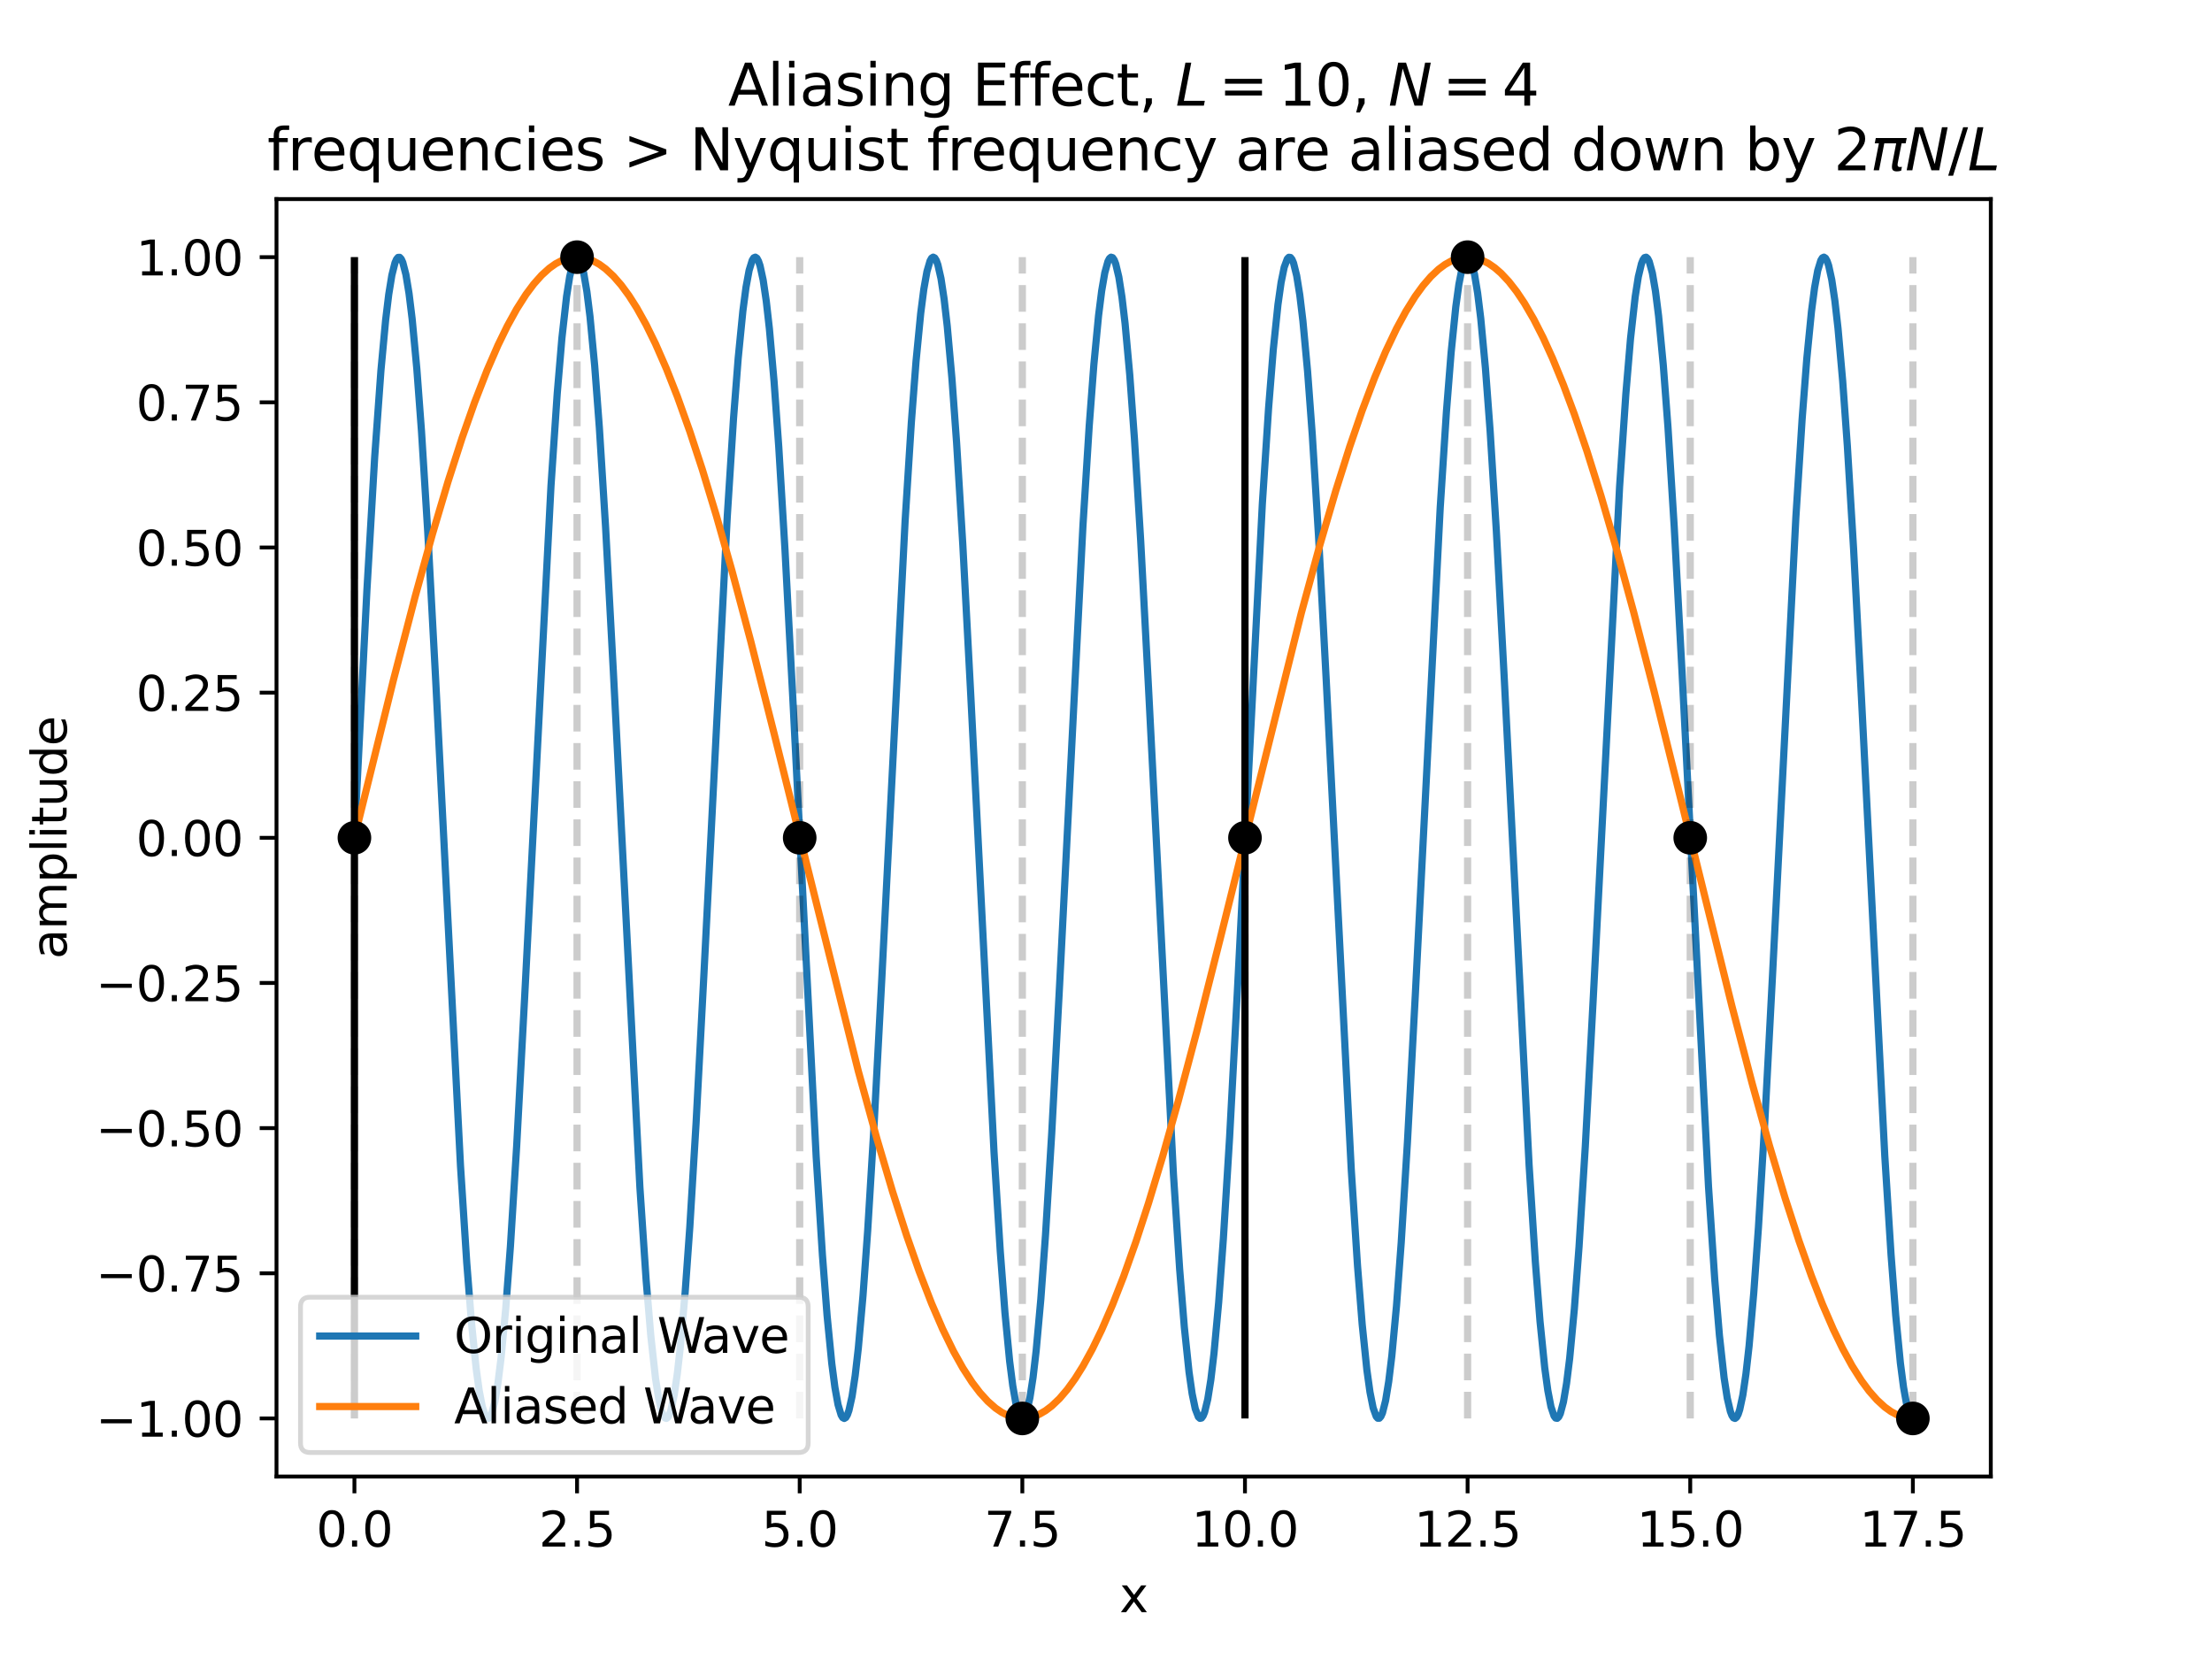 <?xml version="1.0" encoding="utf-8" standalone="no"?>
<!DOCTYPE svg PUBLIC "-//W3C//DTD SVG 1.1//EN"
  "http://www.w3.org/Graphics/SVG/1.1/DTD/svg11.dtd">
<svg xmlns:xlink="http://www.w3.org/1999/xlink" width="460.8pt" height="345.6pt" viewBox="0 0 460.8 345.6" xmlns="http://www.w3.org/2000/svg" version="1.1">
 <defs>
  <style type="text/css">*{stroke-linejoin: round; stroke-linecap: butt}</style>
 </defs>
 <g id="figure_1">
  <g id="patch_1">
   <path d="M 0 345.6 
L 460.8 345.6 
L 460.8 0 
L 0 0 
z
" style="fill: #ffffff"/>
  </g>
  <g id="axes_1">
   <g id="patch_2">
    <path d="M 57.6 307.584 
L 414.72 307.584 
L 414.72 41.472 
L 57.6 41.472 
z
" style="fill: #ffffff"/>
   </g>
   <g id="matplotlib.axis_1">
    <g id="xtick_1">
     <g id="line2d_1">
      <defs>
       <path id="m51e1bc2687" d="M 0 0 
L 0 3.5 
" style="stroke: #000000; stroke-width: 0.8"/>
      </defs>
      <g>
       <use xlink:href="#m51e1bc2687" x="73.833" y="307.584" style="stroke: #000000; stroke-width: 0.8"/>
      </g>
     </g>
     <g id="text_1">
      <!-- 0.0 -->
      <g transform="translate(65.881 322.182)scale(0.1 -0.1)">
       <defs>
        <path id="DejaVuSans-30" d="M 2034 4250 
Q 1547 4250 1301 3770 
Q 1056 3291 1056 2328 
Q 1056 1369 1301 889 
Q 1547 409 2034 409 
Q 2525 409 2770 889 
Q 3016 1369 3016 2328 
Q 3016 3291 2770 3770 
Q 2525 4250 2034 4250 
z
M 2034 4750 
Q 2819 4750 3233 4129 
Q 3647 3509 3647 2328 
Q 3647 1150 3233 529 
Q 2819 -91 2034 -91 
Q 1250 -91 836 529 
Q 422 1150 422 2328 
Q 422 3509 836 4129 
Q 1250 4750 2034 4750 
z
" transform="scale(0.016)"/>
        <path id="DejaVuSans-2e" d="M 684 794 
L 1344 794 
L 1344 0 
L 684 0 
L 684 794 
z
" transform="scale(0.016)"/>
       </defs>
       <use xlink:href="#DejaVuSans-30"/>
       <use xlink:href="#DejaVuSans-2e" x="63.623"/>
       <use xlink:href="#DejaVuSans-30" x="95.41"/>
      </g>
     </g>
    </g>
    <g id="xtick_2">
     <g id="line2d_2">
      <g>
       <use xlink:href="#m51e1bc2687" x="120.212" y="307.584" style="stroke: #000000; stroke-width: 0.8"/>
      </g>
     </g>
     <g id="text_2">
      <!-- 2.5 -->
      <g transform="translate(112.26 322.182)scale(0.1 -0.1)">
       <defs>
        <path id="DejaVuSans-32" d="M 1228 531 
L 3431 531 
L 3431 0 
L 469 0 
L 469 531 
Q 828 903 1448 1529 
Q 2069 2156 2228 2338 
Q 2531 2678 2651 2914 
Q 2772 3150 2772 3378 
Q 2772 3750 2511 3984 
Q 2250 4219 1831 4219 
Q 1534 4219 1204 4116 
Q 875 4013 500 3803 
L 500 4441 
Q 881 4594 1212 4672 
Q 1544 4750 1819 4750 
Q 2544 4750 2975 4387 
Q 3406 4025 3406 3419 
Q 3406 3131 3298 2873 
Q 3191 2616 2906 2266 
Q 2828 2175 2409 1742 
Q 1991 1309 1228 531 
z
" transform="scale(0.016)"/>
        <path id="DejaVuSans-35" d="M 691 4666 
L 3169 4666 
L 3169 4134 
L 1269 4134 
L 1269 2991 
Q 1406 3038 1543 3061 
Q 1681 3084 1819 3084 
Q 2600 3084 3056 2656 
Q 3513 2228 3513 1497 
Q 3513 744 3044 326 
Q 2575 -91 1722 -91 
Q 1428 -91 1123 -41 
Q 819 9 494 109 
L 494 744 
Q 775 591 1075 516 
Q 1375 441 1709 441 
Q 2250 441 2565 725 
Q 2881 1009 2881 1497 
Q 2881 1984 2565 2268 
Q 2250 2553 1709 2553 
Q 1456 2553 1204 2497 
Q 953 2441 691 2322 
L 691 4666 
z
" transform="scale(0.016)"/>
       </defs>
       <use xlink:href="#DejaVuSans-32"/>
       <use xlink:href="#DejaVuSans-2e" x="63.623"/>
       <use xlink:href="#DejaVuSans-35" x="95.41"/>
      </g>
     </g>
    </g>
    <g id="xtick_3">
     <g id="line2d_3">
      <g>
       <use xlink:href="#m51e1bc2687" x="166.591" y="307.584" style="stroke: #000000; stroke-width: 0.8"/>
      </g>
     </g>
     <g id="text_3">
      <!-- 5.0 -->
      <g transform="translate(158.64 322.182)scale(0.1 -0.1)">
       <use xlink:href="#DejaVuSans-35"/>
       <use xlink:href="#DejaVuSans-2e" x="63.623"/>
       <use xlink:href="#DejaVuSans-30" x="95.41"/>
      </g>
     </g>
    </g>
    <g id="xtick_4">
     <g id="line2d_4">
      <g>
       <use xlink:href="#m51e1bc2687" x="212.97" y="307.584" style="stroke: #000000; stroke-width: 0.8"/>
      </g>
     </g>
     <g id="text_4">
      <!-- 7.5 -->
      <g transform="translate(205.019 322.182)scale(0.1 -0.1)">
       <defs>
        <path id="DejaVuSans-37" d="M 525 4666 
L 3525 4666 
L 3525 4397 
L 1831 0 
L 1172 0 
L 2766 4134 
L 525 4134 
L 525 4666 
z
" transform="scale(0.016)"/>
       </defs>
       <use xlink:href="#DejaVuSans-37"/>
       <use xlink:href="#DejaVuSans-2e" x="63.623"/>
       <use xlink:href="#DejaVuSans-35" x="95.41"/>
      </g>
     </g>
    </g>
    <g id="xtick_5">
     <g id="line2d_5">
      <g>
       <use xlink:href="#m51e1bc2687" x="259.35" y="307.584" style="stroke: #000000; stroke-width: 0.8"/>
      </g>
     </g>
     <g id="text_5">
      <!-- 10.0 -->
      <g transform="translate(248.217 322.182)scale(0.1 -0.1)">
       <defs>
        <path id="DejaVuSans-31" d="M 794 531 
L 1825 531 
L 1825 4091 
L 703 3866 
L 703 4441 
L 1819 4666 
L 2450 4666 
L 2450 531 
L 3481 531 
L 3481 0 
L 794 0 
L 794 531 
z
" transform="scale(0.016)"/>
       </defs>
       <use xlink:href="#DejaVuSans-31"/>
       <use xlink:href="#DejaVuSans-30" x="63.623"/>
       <use xlink:href="#DejaVuSans-2e" x="127.246"/>
       <use xlink:href="#DejaVuSans-30" x="159.033"/>
      </g>
     </g>
    </g>
    <g id="xtick_6">
     <g id="line2d_6">
      <g>
       <use xlink:href="#m51e1bc2687" x="305.729" y="307.584" style="stroke: #000000; stroke-width: 0.8"/>
      </g>
     </g>
     <g id="text_6">
      <!-- 12.5 -->
      <g transform="translate(294.596 322.182)scale(0.1 -0.1)">
       <use xlink:href="#DejaVuSans-31"/>
       <use xlink:href="#DejaVuSans-32" x="63.623"/>
       <use xlink:href="#DejaVuSans-2e" x="127.246"/>
       <use xlink:href="#DejaVuSans-35" x="159.033"/>
      </g>
     </g>
    </g>
    <g id="xtick_7">
     <g id="line2d_7">
      <g>
       <use xlink:href="#m51e1bc2687" x="352.108" y="307.584" style="stroke: #000000; stroke-width: 0.8"/>
      </g>
     </g>
     <g id="text_7">
      <!-- 15.0 -->
      <g transform="translate(340.975 322.182)scale(0.1 -0.1)">
       <use xlink:href="#DejaVuSans-31"/>
       <use xlink:href="#DejaVuSans-35" x="63.623"/>
       <use xlink:href="#DejaVuSans-2e" x="127.246"/>
       <use xlink:href="#DejaVuSans-30" x="159.033"/>
      </g>
     </g>
    </g>
    <g id="xtick_8">
     <g id="line2d_8">
      <g>
       <use xlink:href="#m51e1bc2687" x="398.487" y="307.584" style="stroke: #000000; stroke-width: 0.8"/>
      </g>
     </g>
     <g id="text_8">
      <!-- 17.5 -->
      <g transform="translate(387.354 322.182)scale(0.1 -0.1)">
       <use xlink:href="#DejaVuSans-31"/>
       <use xlink:href="#DejaVuSans-37" x="63.623"/>
       <use xlink:href="#DejaVuSans-2e" x="127.246"/>
       <use xlink:href="#DejaVuSans-35" x="159.033"/>
      </g>
     </g>
    </g>
    <g id="text_9">
     <!-- x -->
     <g transform="translate(233.201 335.861)scale(0.1 -0.1)">
      <defs>
       <path id="DejaVuSans-78" d="M 3513 3500 
L 2247 1797 
L 3578 0 
L 2900 0 
L 1881 1375 
L 863 0 
L 184 0 
L 1544 1831 
L 300 3500 
L 978 3500 
L 1906 2253 
L 2834 3500 
L 3513 3500 
z
" transform="scale(0.016)"/>
      </defs>
      <use xlink:href="#DejaVuSans-78"/>
     </g>
    </g>
   </g>
   <g id="matplotlib.axis_2">
    <g id="ytick_1">
     <g id="line2d_9">
      <defs>
       <path id="m288cdb232a" d="M 0 0 
L -3.5 0 
" style="stroke: #000000; stroke-width: 0.8"/>
      </defs>
      <g>
       <use xlink:href="#m288cdb232a" x="57.6" y="295.488" style="stroke: #000000; stroke-width: 0.8"/>
      </g>
     </g>
     <g id="text_10">
      <!-- −1.00 -->
      <g transform="translate(19.955 299.287)scale(0.1 -0.1)">
       <defs>
        <path id="DejaVuSans-2212" d="M 678 2272 
L 4684 2272 
L 4684 1741 
L 678 1741 
L 678 2272 
z
" transform="scale(0.016)"/>
       </defs>
       <use xlink:href="#DejaVuSans-2212"/>
       <use xlink:href="#DejaVuSans-31" x="83.789"/>
       <use xlink:href="#DejaVuSans-2e" x="147.412"/>
       <use xlink:href="#DejaVuSans-30" x="179.199"/>
       <use xlink:href="#DejaVuSans-30" x="242.822"/>
      </g>
     </g>
    </g>
    <g id="ytick_2">
     <g id="line2d_10">
      <g>
       <use xlink:href="#m288cdb232a" x="57.6" y="265.248" style="stroke: #000000; stroke-width: 0.8"/>
      </g>
     </g>
     <g id="text_11">
      <!-- −0.75 -->
      <g transform="translate(19.955 269.047)scale(0.1 -0.1)">
       <use xlink:href="#DejaVuSans-2212"/>
       <use xlink:href="#DejaVuSans-30" x="83.789"/>
       <use xlink:href="#DejaVuSans-2e" x="147.412"/>
       <use xlink:href="#DejaVuSans-37" x="179.199"/>
       <use xlink:href="#DejaVuSans-35" x="242.822"/>
      </g>
     </g>
    </g>
    <g id="ytick_3">
     <g id="line2d_11">
      <g>
       <use xlink:href="#m288cdb232a" x="57.6" y="235.008" style="stroke: #000000; stroke-width: 0.8"/>
      </g>
     </g>
     <g id="text_12">
      <!-- −0.50 -->
      <g transform="translate(19.955 238.807)scale(0.1 -0.1)">
       <use xlink:href="#DejaVuSans-2212"/>
       <use xlink:href="#DejaVuSans-30" x="83.789"/>
       <use xlink:href="#DejaVuSans-2e" x="147.412"/>
       <use xlink:href="#DejaVuSans-35" x="179.199"/>
       <use xlink:href="#DejaVuSans-30" x="242.822"/>
      </g>
     </g>
    </g>
    <g id="ytick_4">
     <g id="line2d_12">
      <g>
       <use xlink:href="#m288cdb232a" x="57.6" y="204.768" style="stroke: #000000; stroke-width: 0.8"/>
      </g>
     </g>
     <g id="text_13">
      <!-- −0.25 -->
      <g transform="translate(19.955 208.567)scale(0.1 -0.1)">
       <use xlink:href="#DejaVuSans-2212"/>
       <use xlink:href="#DejaVuSans-30" x="83.789"/>
       <use xlink:href="#DejaVuSans-2e" x="147.412"/>
       <use xlink:href="#DejaVuSans-32" x="179.199"/>
       <use xlink:href="#DejaVuSans-35" x="242.822"/>
      </g>
     </g>
    </g>
    <g id="ytick_5">
     <g id="line2d_13">
      <g>
       <use xlink:href="#m288cdb232a" x="57.6" y="174.528" style="stroke: #000000; stroke-width: 0.8"/>
      </g>
     </g>
     <g id="text_14">
      <!-- 0.00 -->
      <g transform="translate(28.334 178.327)scale(0.1 -0.1)">
       <use xlink:href="#DejaVuSans-30"/>
       <use xlink:href="#DejaVuSans-2e" x="63.623"/>
       <use xlink:href="#DejaVuSans-30" x="95.41"/>
       <use xlink:href="#DejaVuSans-30" x="159.033"/>
      </g>
     </g>
    </g>
    <g id="ytick_6">
     <g id="line2d_14">
      <g>
       <use xlink:href="#m288cdb232a" x="57.6" y="144.288" style="stroke: #000000; stroke-width: 0.8"/>
      </g>
     </g>
     <g id="text_15">
      <!-- 0.25 -->
      <g transform="translate(28.334 148.087)scale(0.1 -0.1)">
       <use xlink:href="#DejaVuSans-30"/>
       <use xlink:href="#DejaVuSans-2e" x="63.623"/>
       <use xlink:href="#DejaVuSans-32" x="95.41"/>
       <use xlink:href="#DejaVuSans-35" x="159.033"/>
      </g>
     </g>
    </g>
    <g id="ytick_7">
     <g id="line2d_15">
      <g>
       <use xlink:href="#m288cdb232a" x="57.6" y="114.048" style="stroke: #000000; stroke-width: 0.8"/>
      </g>
     </g>
     <g id="text_16">
      <!-- 0.50 -->
      <g transform="translate(28.334 117.847)scale(0.1 -0.1)">
       <use xlink:href="#DejaVuSans-30"/>
       <use xlink:href="#DejaVuSans-2e" x="63.623"/>
       <use xlink:href="#DejaVuSans-35" x="95.41"/>
       <use xlink:href="#DejaVuSans-30" x="159.033"/>
      </g>
     </g>
    </g>
    <g id="ytick_8">
     <g id="line2d_16">
      <g>
       <use xlink:href="#m288cdb232a" x="57.6" y="83.808" style="stroke: #000000; stroke-width: 0.8"/>
      </g>
     </g>
     <g id="text_17">
      <!-- 0.75 -->
      <g transform="translate(28.334 87.607)scale(0.1 -0.1)">
       <use xlink:href="#DejaVuSans-30"/>
       <use xlink:href="#DejaVuSans-2e" x="63.623"/>
       <use xlink:href="#DejaVuSans-37" x="95.41"/>
       <use xlink:href="#DejaVuSans-35" x="159.033"/>
      </g>
     </g>
    </g>
    <g id="ytick_9">
     <g id="line2d_17">
      <g>
       <use xlink:href="#m288cdb232a" x="57.6" y="53.568" style="stroke: #000000; stroke-width: 0.8"/>
      </g>
     </g>
     <g id="text_18">
      <!-- 1.00 -->
      <g transform="translate(28.334 57.367)scale(0.1 -0.1)">
       <use xlink:href="#DejaVuSans-31"/>
       <use xlink:href="#DejaVuSans-2e" x="63.623"/>
       <use xlink:href="#DejaVuSans-30" x="95.41"/>
       <use xlink:href="#DejaVuSans-30" x="159.033"/>
      </g>
     </g>
    </g>
    <g id="text_19">
     <!-- amplitude -->
     <g transform="translate(13.875 199.794)rotate(-90)scale(0.1 -0.1)">
      <defs>
       <path id="DejaVuSans-61" d="M 2194 1759 
Q 1497 1759 1228 1600 
Q 959 1441 959 1056 
Q 959 750 1161 570 
Q 1363 391 1709 391 
Q 2188 391 2477 730 
Q 2766 1069 2766 1631 
L 2766 1759 
L 2194 1759 
z
M 3341 1997 
L 3341 0 
L 2766 0 
L 2766 531 
Q 2569 213 2275 61 
Q 1981 -91 1556 -91 
Q 1019 -91 701 211 
Q 384 513 384 1019 
Q 384 1609 779 1909 
Q 1175 2209 1959 2209 
L 2766 2209 
L 2766 2266 
Q 2766 2663 2505 2880 
Q 2244 3097 1772 3097 
Q 1472 3097 1187 3025 
Q 903 2953 641 2809 
L 641 3341 
Q 956 3463 1253 3523 
Q 1550 3584 1831 3584 
Q 2591 3584 2966 3190 
Q 3341 2797 3341 1997 
z
" transform="scale(0.016)"/>
       <path id="DejaVuSans-6d" d="M 3328 2828 
Q 3544 3216 3844 3400 
Q 4144 3584 4550 3584 
Q 5097 3584 5394 3201 
Q 5691 2819 5691 2113 
L 5691 0 
L 5113 0 
L 5113 2094 
Q 5113 2597 4934 2840 
Q 4756 3084 4391 3084 
Q 3944 3084 3684 2787 
Q 3425 2491 3425 1978 
L 3425 0 
L 2847 0 
L 2847 2094 
Q 2847 2600 2669 2842 
Q 2491 3084 2119 3084 
Q 1678 3084 1418 2786 
Q 1159 2488 1159 1978 
L 1159 0 
L 581 0 
L 581 3500 
L 1159 3500 
L 1159 2956 
Q 1356 3278 1631 3431 
Q 1906 3584 2284 3584 
Q 2666 3584 2933 3390 
Q 3200 3197 3328 2828 
z
" transform="scale(0.016)"/>
       <path id="DejaVuSans-70" d="M 1159 525 
L 1159 -1331 
L 581 -1331 
L 581 3500 
L 1159 3500 
L 1159 2969 
Q 1341 3281 1617 3432 
Q 1894 3584 2278 3584 
Q 2916 3584 3314 3078 
Q 3713 2572 3713 1747 
Q 3713 922 3314 415 
Q 2916 -91 2278 -91 
Q 1894 -91 1617 61 
Q 1341 213 1159 525 
z
M 3116 1747 
Q 3116 2381 2855 2742 
Q 2594 3103 2138 3103 
Q 1681 3103 1420 2742 
Q 1159 2381 1159 1747 
Q 1159 1113 1420 752 
Q 1681 391 2138 391 
Q 2594 391 2855 752 
Q 3116 1113 3116 1747 
z
" transform="scale(0.016)"/>
       <path id="DejaVuSans-6c" d="M 603 4863 
L 1178 4863 
L 1178 0 
L 603 0 
L 603 4863 
z
" transform="scale(0.016)"/>
       <path id="DejaVuSans-69" d="M 603 3500 
L 1178 3500 
L 1178 0 
L 603 0 
L 603 3500 
z
M 603 4863 
L 1178 4863 
L 1178 4134 
L 603 4134 
L 603 4863 
z
" transform="scale(0.016)"/>
       <path id="DejaVuSans-74" d="M 1172 4494 
L 1172 3500 
L 2356 3500 
L 2356 3053 
L 1172 3053 
L 1172 1153 
Q 1172 725 1289 603 
Q 1406 481 1766 481 
L 2356 481 
L 2356 0 
L 1766 0 
Q 1100 0 847 248 
Q 594 497 594 1153 
L 594 3053 
L 172 3053 
L 172 3500 
L 594 3500 
L 594 4494 
L 1172 4494 
z
" transform="scale(0.016)"/>
       <path id="DejaVuSans-75" d="M 544 1381 
L 544 3500 
L 1119 3500 
L 1119 1403 
Q 1119 906 1312 657 
Q 1506 409 1894 409 
Q 2359 409 2629 706 
Q 2900 1003 2900 1516 
L 2900 3500 
L 3475 3500 
L 3475 0 
L 2900 0 
L 2900 538 
Q 2691 219 2414 64 
Q 2138 -91 1772 -91 
Q 1169 -91 856 284 
Q 544 659 544 1381 
z
M 1991 3584 
L 1991 3584 
z
" transform="scale(0.016)"/>
       <path id="DejaVuSans-64" d="M 2906 2969 
L 2906 4863 
L 3481 4863 
L 3481 0 
L 2906 0 
L 2906 525 
Q 2725 213 2448 61 
Q 2172 -91 1784 -91 
Q 1150 -91 751 415 
Q 353 922 353 1747 
Q 353 2572 751 3078 
Q 1150 3584 1784 3584 
Q 2172 3584 2448 3432 
Q 2725 3281 2906 2969 
z
M 947 1747 
Q 947 1113 1208 752 
Q 1469 391 1925 391 
Q 2381 391 2643 752 
Q 2906 1113 2906 1747 
Q 2906 2381 2643 2742 
Q 2381 3103 1925 3103 
Q 1469 3103 1208 2742 
Q 947 2381 947 1747 
z
" transform="scale(0.016)"/>
       <path id="DejaVuSans-65" d="M 3597 1894 
L 3597 1613 
L 953 1613 
Q 991 1019 1311 708 
Q 1631 397 2203 397 
Q 2534 397 2845 478 
Q 3156 559 3463 722 
L 3463 178 
Q 3153 47 2828 -22 
Q 2503 -91 2169 -91 
Q 1331 -91 842 396 
Q 353 884 353 1716 
Q 353 2575 817 3079 
Q 1281 3584 2069 3584 
Q 2775 3584 3186 3129 
Q 3597 2675 3597 1894 
z
M 3022 2063 
Q 3016 2534 2758 2815 
Q 2500 3097 2075 3097 
Q 1594 3097 1305 2825 
Q 1016 2553 972 2059 
L 3022 2063 
z
" transform="scale(0.016)"/>
      </defs>
      <use xlink:href="#DejaVuSans-61"/>
      <use xlink:href="#DejaVuSans-6d" x="61.279"/>
      <use xlink:href="#DejaVuSans-70" x="158.691"/>
      <use xlink:href="#DejaVuSans-6c" x="222.168"/>
      <use xlink:href="#DejaVuSans-69" x="249.951"/>
      <use xlink:href="#DejaVuSans-74" x="277.734"/>
      <use xlink:href="#DejaVuSans-75" x="316.943"/>
      <use xlink:href="#DejaVuSans-64" x="380.322"/>
      <use xlink:href="#DejaVuSans-65" x="443.799"/>
     </g>
    </g>
   </g>
   <g id="line2d_18">
    <path d="M 73.833 174.528 
L 76.433 122.978 
L 78.057 95.185 
L 79.357 77.164 
L 80.332 66.691 
L 80.982 61.325 
L 81.632 57.329 
L 82.282 54.75 
L 82.607 54.004 
L 82.932 53.622 
L 83.257 53.606 
L 83.582 53.957 
L 83.907 54.672 
L 84.557 57.189 
L 85.207 61.125 
L 85.857 66.434 
L 86.832 76.826 
L 87.807 89.875 
L 89.107 110.784 
L 90.732 141.114 
L 95.931 242.892 
L 97.231 263.031 
L 98.206 275.379 
L 99.181 284.984 
L 99.831 289.731 
L 100.481 293.084 
L 101.131 295.003 
L 101.456 295.416 
L 101.781 295.463 
L 102.106 295.144 
L 102.431 294.459 
L 103.081 292.005 
L 103.731 288.128 
L 104.381 282.877 
L 105.356 272.565 
L 106.331 259.588 
L 107.631 238.756 
L 109.255 208.49 
L 114.78 101.232 
L 116.08 81.99 
L 117.055 70.446 
L 118.03 61.732 
L 118.68 57.616 
L 119.33 54.915 
L 119.655 54.106 
L 119.98 53.661 
L 120.305 53.583 
L 120.63 53.871 
L 120.955 54.524 
L 121.605 56.917 
L 122.255 60.733 
L 122.905 65.927 
L 123.88 76.158 
L 124.855 89.064 
L 126.154 109.817 
L 127.779 140.019 
L 133.304 247.369 
L 134.604 266.698 
L 135.579 278.319 
L 136.554 287.117 
L 137.204 291.292 
L 137.854 294.055 
L 138.179 294.895 
L 138.504 295.371 
L 138.829 295.481 
L 139.154 295.224 
L 139.479 294.603 
L 139.804 293.617 
L 140.454 290.569 
L 141.103 286.116 
L 141.753 280.313 
L 142.728 269.234 
L 143.703 255.579 
L 145.003 234.017 
L 146.628 203.163 
L 151.503 107.583 
L 152.803 87.2 
L 153.778 74.632 
L 154.753 64.781 
L 155.403 59.858 
L 156.053 56.323 
L 156.703 54.219 
L 157.027 53.712 
L 157.352 53.57 
L 157.677 53.795 
L 158.002 54.386 
L 158.327 55.34 
L 158.977 58.327 
L 159.627 62.721 
L 160.277 68.468 
L 161.252 79.468 
L 162.227 93.054 
L 163.527 114.543 
L 165.152 145.339 
L 170.027 240.997 
L 171.327 261.46 
L 172.302 274.101 
L 173.276 284.034 
L 173.926 289.015 
L 174.576 292.61 
L 175.226 294.777 
L 175.551 295.315 
L 175.876 295.488 
L 176.201 295.294 
L 176.526 294.735 
L 176.851 293.812 
L 177.501 290.886 
L 178.151 286.551 
L 178.801 280.861 
L 179.776 269.939 
L 180.751 256.423 
L 182.051 235.008 
L 183.676 204.27 
L 188.55 108.537 
L 189.85 87.994 
L 190.825 75.28 
L 191.8 65.265 
L 192.45 60.226 
L 193.1 56.571 
L 193.75 54.342 
L 194.075 53.773 
L 194.4 53.569 
L 194.725 53.731 
L 195.05 54.259 
L 195.375 55.151 
L 196.025 58.016 
L 196.675 62.291 
L 197.325 67.924 
L 198.3 78.767 
L 199.275 92.214 
L 200.575 113.555 
L 202.2 144.233 
L 207.074 240.04 
L 208.374 260.663 
L 209.349 273.449 
L 210.324 283.545 
L 210.974 288.642 
L 211.624 292.358 
L 212.274 294.648 
L 212.599 295.249 
L 212.924 295.484 
L 213.249 295.353 
L 213.574 294.857 
L 213.899 293.996 
L 214.549 291.192 
L 215.199 286.977 
L 215.849 281.401 
L 216.824 270.637 
L 217.799 257.259 
L 219.099 235.994 
L 220.723 205.375 
L 225.598 109.496 
L 226.898 88.795 
L 227.873 75.937 
L 228.848 65.76 
L 229.498 60.605 
L 230.148 56.828 
L 230.798 54.477 
L 231.123 53.844 
L 231.448 53.578 
L 231.773 53.677 
L 232.098 54.142 
L 232.423 54.972 
L 233.073 57.714 
L 233.723 61.87 
L 234.373 67.389 
L 235.348 78.074 
L 236.322 91.382 
L 237.622 112.572 
L 239.247 143.129 
L 244.447 244.607 
L 245.747 264.444 
L 246.722 276.519 
L 247.697 285.82 
L 248.347 290.352 
L 248.997 293.482 
L 249.647 295.172 
L 249.972 295.47 
L 250.297 295.402 
L 250.622 294.968 
L 250.947 294.169 
L 251.597 291.489 
L 252.246 287.392 
L 252.896 281.93 
L 253.871 271.325 
L 254.846 258.088 
L 256.146 236.974 
L 257.771 206.477 
L 262.971 104.915 
L 264.271 84.994 
L 265.246 72.845 
L 266.221 63.461 
L 266.871 58.87 
L 267.521 55.679 
L 268.17 53.927 
L 268.495 53.597 
L 268.82 53.634 
L 269.145 54.037 
L 269.47 54.804 
L 270.12 57.423 
L 270.77 61.46 
L 271.42 66.864 
L 272.395 77.39 
L 273.37 90.557 
L 274.67 111.594 
L 276.295 142.029 
L 281.495 243.674 
L 282.795 263.677 
L 283.769 275.901 
L 284.744 285.368 
L 285.394 290.018 
L 286.044 293.269 
L 286.694 295.084 
L 287.019 295.445 
L 287.344 295.44 
L 287.669 295.068 
L 287.994 294.332 
L 288.644 291.774 
L 289.294 287.798 
L 289.944 282.451 
L 290.919 272.005 
L 291.894 258.909 
L 293.194 237.948 
L 294.819 207.576 
L 300.018 105.851 
L 301.318 85.766 
L 302.293 73.467 
L 303.268 63.918 
L 303.918 59.209 
L 304.568 55.897 
L 305.218 54.02 
L 305.543 53.628 
L 305.868 53.602 
L 306.193 53.942 
L 306.518 54.647 
L 307.168 57.143 
L 307.818 61.059 
L 308.468 66.349 
L 309.443 76.714 
L 310.418 89.739 
L 311.718 110.623 
L 313.343 140.931 
L 318.542 242.735 
L 319.842 262.902 
L 320.817 275.274 
L 321.792 284.906 
L 322.442 289.673 
L 323.092 293.046 
L 323.742 294.985 
L 324.067 295.409 
L 324.392 295.466 
L 324.717 295.158 
L 325.042 294.484 
L 325.692 292.05 
L 326.342 288.193 
L 326.992 282.961 
L 327.967 272.677 
L 328.942 259.723 
L 330.242 238.917 
L 331.866 208.673 
L 337.391 101.384 
L 338.691 82.112 
L 339.666 70.543 
L 340.641 61.801 
L 341.291 57.665 
L 341.941 54.943 
L 342.266 54.124 
L 342.591 53.669 
L 342.916 53.58 
L 343.241 53.857 
L 343.566 54.5 
L 344.216 56.873 
L 344.866 60.669 
L 345.516 65.843 
L 346.491 76.047 
L 347.465 88.929 
L 348.765 109.657 
L 350.39 139.836 
L 355.915 247.217 
L 357.215 266.575 
L 358.19 278.221 
L 359.165 287.047 
L 359.815 291.242 
L 360.465 294.025 
L 360.79 294.876 
L 361.115 295.362 
L 361.44 295.483 
L 361.765 295.237 
L 362.09 294.625 
L 362.415 293.65 
L 363.065 290.622 
L 363.714 286.189 
L 364.364 280.405 
L 365.339 269.352 
L 366.314 255.72 
L 367.614 234.183 
L 369.239 203.348 
L 374.114 107.742 
L 375.414 87.332 
L 376.389 74.739 
L 377.364 64.861 
L 378.014 59.919 
L 378.664 56.364 
L 379.313 54.239 
L 379.638 53.721 
L 379.963 53.569 
L 380.288 53.784 
L 380.613 54.364 
L 380.938 55.308 
L 381.588 58.275 
L 382.238 62.649 
L 382.888 68.376 
L 383.863 79.351 
L 384.838 92.914 
L 386.138 114.378 
L 387.763 145.154 
L 392.638 240.838 
L 393.938 261.328 
L 394.912 273.993 
L 395.887 283.953 
L 396.537 288.954 
L 397.187 292.569 
L 397.837 294.756 
L 398.162 295.305 
L 398.487 295.488 
L 398.487 295.488 
" clip-path="url(#pba89b073e6)" style="fill: none; stroke: #1f77b4; stroke-width: 1.5; stroke-linecap: square"/>
   </g>
   <g id="line2d_19">
    <path d="M 73.833 174.528 
L 81.957 141.663 
L 86.507 124.185 
L 90.082 111.27 
L 93.331 100.328 
L 96.256 91.244 
L 98.856 83.852 
L 101.456 77.164 
L 103.731 71.928 
L 105.681 67.924 
L 107.631 64.384 
L 109.58 61.325 
L 111.205 59.152 
L 112.83 57.329 
L 114.455 55.86 
L 115.755 54.943 
L 117.055 54.259 
L 118.355 53.807 
L 119.655 53.59 
L 120.955 53.606 
L 122.255 53.857 
L 123.555 54.342 
L 124.855 55.06 
L 126.154 56.01 
L 127.779 57.519 
L 129.404 59.383 
L 131.029 61.595 
L 132.654 64.15 
L 134.604 67.655 
L 136.554 71.627 
L 138.829 76.826 
L 141.103 82.605 
L 143.703 89.875 
L 146.303 97.801 
L 149.228 107.425 
L 152.478 118.886 
L 156.378 133.515 
L 161.252 152.775 
L 178.801 223.135 
L 182.701 237.299 
L 185.951 248.277 
L 188.875 257.397 
L 191.475 264.825 
L 194.075 271.553 
L 196.35 276.825 
L 198.625 281.49 
L 200.575 284.984 
L 202.525 287.997 
L 204.15 290.13 
L 205.774 291.913 
L 207.399 293.341 
L 208.699 294.225 
L 209.999 294.876 
L 211.299 295.294 
L 212.599 295.478 
L 213.899 295.428 
L 215.199 295.144 
L 216.499 294.625 
L 217.799 293.874 
L 219.099 292.892 
L 220.723 291.342 
L 222.348 289.438 
L 223.973 287.186 
L 225.598 284.593 
L 227.548 281.042 
L 229.498 277.027 
L 231.773 271.779 
L 234.048 265.955 
L 236.647 258.636 
L 239.247 250.665 
L 242.172 240.997 
L 245.422 229.494 
L 249.322 214.825 
L 254.196 195.532 
L 271.095 127.668 
L 274.995 113.39 
L 278.245 102.296 
L 281.17 93.054 
L 283.769 85.508 
L 286.369 78.651 
L 288.644 73.259 
L 290.919 68.468 
L 292.869 64.861 
L 294.819 61.732 
L 296.444 59.5 
L 298.069 57.616 
L 299.693 56.086 
L 300.993 55.12 
L 302.293 54.386 
L 303.593 53.884 
L 304.893 53.616 
L 306.193 53.583 
L 307.493 53.784 
L 308.793 54.219 
L 310.093 54.887 
L 311.393 55.787 
L 312.693 56.917 
L 314.318 58.65 
L 315.942 60.733 
L 317.567 63.161 
L 319.517 66.52 
L 321.467 70.349 
L 323.417 74.632 
L 325.692 80.178 
L 327.967 86.284 
L 330.567 93.901 
L 333.491 103.214 
L 336.741 114.378 
L 340.316 127.493 
L 344.541 143.865 
L 350.39 167.495 
L 360.79 209.584 
L 365.014 225.734 
L 368.589 238.595 
L 371.839 249.477 
L 374.764 258.499 
L 377.364 265.83 
L 379.638 271.666 
L 381.913 276.926 
L 383.863 280.952 
L 385.813 284.514 
L 387.763 287.596 
L 389.388 289.789 
L 391.013 291.633 
L 392.638 293.122 
L 393.938 294.055 
L 395.237 294.756 
L 396.537 295.224 
L 397.837 295.459 
L 398.487 295.488 
L 398.487 295.488 
" clip-path="url(#pba89b073e6)" style="fill: none; stroke: #ff7f0e; stroke-width: 1.5; stroke-linecap: square"/>
   </g>
   <g id="LineCollection_1">
    <path d="M 73.833 295.488 
L 73.833 53.568 
" clip-path="url(#pba89b073e6)" style="fill: none; stroke-dasharray: 5.55,2.4; stroke-dashoffset: 0; stroke: #000000; stroke-opacity: 0.2; stroke-width: 1.5"/>
    <path d="M 120.212 295.488 
L 120.212 53.568 
" clip-path="url(#pba89b073e6)" style="fill: none; stroke-dasharray: 5.55,2.4; stroke-dashoffset: 0; stroke: #000000; stroke-opacity: 0.2; stroke-width: 1.5"/>
    <path d="M 166.591 295.488 
L 166.591 53.568 
" clip-path="url(#pba89b073e6)" style="fill: none; stroke-dasharray: 5.55,2.4; stroke-dashoffset: 0; stroke: #000000; stroke-opacity: 0.2; stroke-width: 1.5"/>
    <path d="M 212.97 295.488 
L 212.97 53.568 
" clip-path="url(#pba89b073e6)" style="fill: none; stroke-dasharray: 5.55,2.4; stroke-dashoffset: 0; stroke: #000000; stroke-opacity: 0.2; stroke-width: 1.5"/>
    <path d="M 259.35 295.488 
L 259.35 53.568 
" clip-path="url(#pba89b073e6)" style="fill: none; stroke-dasharray: 5.55,2.4; stroke-dashoffset: 0; stroke: #000000; stroke-opacity: 0.2; stroke-width: 1.5"/>
    <path d="M 305.729 295.488 
L 305.729 53.568 
" clip-path="url(#pba89b073e6)" style="fill: none; stroke-dasharray: 5.55,2.4; stroke-dashoffset: 0; stroke: #000000; stroke-opacity: 0.2; stroke-width: 1.5"/>
    <path d="M 352.108 295.488 
L 352.108 53.568 
" clip-path="url(#pba89b073e6)" style="fill: none; stroke-dasharray: 5.55,2.4; stroke-dashoffset: 0; stroke: #000000; stroke-opacity: 0.2; stroke-width: 1.5"/>
    <path d="M 398.487 295.488 
L 398.487 53.568 
" clip-path="url(#pba89b073e6)" style="fill: none; stroke-dasharray: 5.55,2.4; stroke-dashoffset: 0; stroke: #000000; stroke-opacity: 0.2; stroke-width: 1.5"/>
   </g>
   <g id="line2d_20">
    <defs>
     <path id="m86a77cd6a2" d="M 0 3 
C 0.796 3 1.559 2.684 2.121 2.121 
C 2.684 1.559 3 0.796 3 0 
C 3 -0.796 2.684 -1.559 2.121 -2.121 
C 1.559 -2.684 0.796 -3 0 -3 
C -0.796 -3 -1.559 -2.684 -2.121 -2.121 
C -2.684 -1.559 -3 -0.796 -3 0 
C -3 0.796 -2.684 1.559 -2.121 2.121 
C -1.559 2.684 -0.796 3 0 3 
z
" style="stroke: #000000"/>
    </defs>
    <g clip-path="url(#pba89b073e6)">
     <use xlink:href="#m86a77cd6a2" x="73.833" y="174.528" style="stroke: #000000"/>
     <use xlink:href="#m86a77cd6a2" x="120.212" y="53.568" style="stroke: #000000"/>
     <use xlink:href="#m86a77cd6a2" x="166.591" y="174.528" style="stroke: #000000"/>
     <use xlink:href="#m86a77cd6a2" x="212.97" y="295.488" style="stroke: #000000"/>
     <use xlink:href="#m86a77cd6a2" x="259.35" y="174.528" style="stroke: #000000"/>
     <use xlink:href="#m86a77cd6a2" x="305.729" y="53.568" style="stroke: #000000"/>
     <use xlink:href="#m86a77cd6a2" x="352.108" y="174.528" style="stroke: #000000"/>
     <use xlink:href="#m86a77cd6a2" x="398.487" y="295.488" style="stroke: #000000"/>
    </g>
   </g>
   <g id="LineCollection_2">
    <path d="M 73.833 295.488 
L 73.833 53.568 
" clip-path="url(#pba89b073e6)" style="fill: none; stroke: #000000; stroke-width: 1.5"/>
    <path d="M 259.35 295.488 
L 259.35 53.568 
" clip-path="url(#pba89b073e6)" style="fill: none; stroke: #000000; stroke-width: 1.5"/>
   </g>
   <g id="patch_3">
    <path d="M 57.6 307.584 
L 57.6 41.472 
" style="fill: none; stroke: #000000; stroke-width: 0.8; stroke-linejoin: miter; stroke-linecap: square"/>
   </g>
   <g id="patch_4">
    <path d="M 414.72 307.584 
L 414.72 41.472 
" style="fill: none; stroke: #000000; stroke-width: 0.8; stroke-linejoin: miter; stroke-linecap: square"/>
   </g>
   <g id="patch_5">
    <path d="M 57.6 307.584 
L 414.72 307.584 
" style="fill: none; stroke: #000000; stroke-width: 0.8; stroke-linejoin: miter; stroke-linecap: square"/>
   </g>
   <g id="patch_6">
    <path d="M 57.6 41.472 
L 414.72 41.472 
" style="fill: none; stroke: #000000; stroke-width: 0.8; stroke-linejoin: miter; stroke-linecap: square"/>
   </g>
   <g id="text_20">
    <!-- Aliasing Effect, $L = 10$, $N = 4$ -->
    <g transform="translate(151.68 22.008)scale(0.12 -0.12)">
     <defs>
      <path id="DejaVuSans-41" d="M 2188 4044 
L 1331 1722 
L 3047 1722 
L 2188 4044 
z
M 1831 4666 
L 2547 4666 
L 4325 0 
L 3669 0 
L 3244 1197 
L 1141 1197 
L 716 0 
L 50 0 
L 1831 4666 
z
" transform="scale(0.016)"/>
      <path id="DejaVuSans-73" d="M 2834 3397 
L 2834 2853 
Q 2591 2978 2328 3040 
Q 2066 3103 1784 3103 
Q 1356 3103 1142 2972 
Q 928 2841 928 2578 
Q 928 2378 1081 2264 
Q 1234 2150 1697 2047 
L 1894 2003 
Q 2506 1872 2764 1633 
Q 3022 1394 3022 966 
Q 3022 478 2636 193 
Q 2250 -91 1575 -91 
Q 1294 -91 989 -36 
Q 684 19 347 128 
L 347 722 
Q 666 556 975 473 
Q 1284 391 1588 391 
Q 1994 391 2212 530 
Q 2431 669 2431 922 
Q 2431 1156 2273 1281 
Q 2116 1406 1581 1522 
L 1381 1569 
Q 847 1681 609 1914 
Q 372 2147 372 2553 
Q 372 3047 722 3315 
Q 1072 3584 1716 3584 
Q 2034 3584 2315 3537 
Q 2597 3491 2834 3397 
z
" transform="scale(0.016)"/>
      <path id="DejaVuSans-6e" d="M 3513 2113 
L 3513 0 
L 2938 0 
L 2938 2094 
Q 2938 2591 2744 2837 
Q 2550 3084 2163 3084 
Q 1697 3084 1428 2787 
Q 1159 2491 1159 1978 
L 1159 0 
L 581 0 
L 581 3500 
L 1159 3500 
L 1159 2956 
Q 1366 3272 1645 3428 
Q 1925 3584 2291 3584 
Q 2894 3584 3203 3211 
Q 3513 2838 3513 2113 
z
" transform="scale(0.016)"/>
      <path id="DejaVuSans-67" d="M 2906 1791 
Q 2906 2416 2648 2759 
Q 2391 3103 1925 3103 
Q 1463 3103 1205 2759 
Q 947 2416 947 1791 
Q 947 1169 1205 825 
Q 1463 481 1925 481 
Q 2391 481 2648 825 
Q 2906 1169 2906 1791 
z
M 3481 434 
Q 3481 -459 3084 -895 
Q 2688 -1331 1869 -1331 
Q 1566 -1331 1297 -1286 
Q 1028 -1241 775 -1147 
L 775 -588 
Q 1028 -725 1275 -790 
Q 1522 -856 1778 -856 
Q 2344 -856 2625 -561 
Q 2906 -266 2906 331 
L 2906 616 
Q 2728 306 2450 153 
Q 2172 0 1784 0 
Q 1141 0 747 490 
Q 353 981 353 1791 
Q 353 2603 747 3093 
Q 1141 3584 1784 3584 
Q 2172 3584 2450 3431 
Q 2728 3278 2906 2969 
L 2906 3500 
L 3481 3500 
L 3481 434 
z
" transform="scale(0.016)"/>
      <path id="DejaVuSans-20" transform="scale(0.016)"/>
      <path id="DejaVuSans-45" d="M 628 4666 
L 3578 4666 
L 3578 4134 
L 1259 4134 
L 1259 2753 
L 3481 2753 
L 3481 2222 
L 1259 2222 
L 1259 531 
L 3634 531 
L 3634 0 
L 628 0 
L 628 4666 
z
" transform="scale(0.016)"/>
      <path id="DejaVuSans-66" d="M 2375 4863 
L 2375 4384 
L 1825 4384 
Q 1516 4384 1395 4259 
Q 1275 4134 1275 3809 
L 1275 3500 
L 2222 3500 
L 2222 3053 
L 1275 3053 
L 1275 0 
L 697 0 
L 697 3053 
L 147 3053 
L 147 3500 
L 697 3500 
L 697 3744 
Q 697 4328 969 4595 
Q 1241 4863 1831 4863 
L 2375 4863 
z
" transform="scale(0.016)"/>
      <path id="DejaVuSans-63" d="M 3122 3366 
L 3122 2828 
Q 2878 2963 2633 3030 
Q 2388 3097 2138 3097 
Q 1578 3097 1268 2742 
Q 959 2388 959 1747 
Q 959 1106 1268 751 
Q 1578 397 2138 397 
Q 2388 397 2633 464 
Q 2878 531 3122 666 
L 3122 134 
Q 2881 22 2623 -34 
Q 2366 -91 2075 -91 
Q 1284 -91 818 406 
Q 353 903 353 1747 
Q 353 2603 823 3093 
Q 1294 3584 2113 3584 
Q 2378 3584 2631 3529 
Q 2884 3475 3122 3366 
z
" transform="scale(0.016)"/>
      <path id="DejaVuSans-2c" d="M 750 794 
L 1409 794 
L 1409 256 
L 897 -744 
L 494 -744 
L 750 256 
L 750 794 
z
" transform="scale(0.016)"/>
      <path id="DejaVuSans-Oblique-4c" d="M 1075 4666 
L 1709 4666 
L 909 525 
L 3181 525 
L 3078 0 
L 172 0 
L 1075 4666 
z
" transform="scale(0.016)"/>
      <path id="DejaVuSans-3d" d="M 678 2906 
L 4684 2906 
L 4684 2381 
L 678 2381 
L 678 2906 
z
M 678 1631 
L 4684 1631 
L 4684 1100 
L 678 1100 
L 678 1631 
z
" transform="scale(0.016)"/>
      <path id="DejaVuSans-Oblique-4e" d="M 1081 4666 
L 1931 4666 
L 3219 666 
L 4000 4666 
L 4616 4666 
L 3706 0 
L 2853 0 
L 1569 4025 
L 788 0 
L 172 0 
L 1081 4666 
z
" transform="scale(0.016)"/>
      <path id="DejaVuSans-34" d="M 2419 4116 
L 825 1625 
L 2419 1625 
L 2419 4116 
z
M 2253 4666 
L 3047 4666 
L 3047 1625 
L 3713 1625 
L 3713 1100 
L 3047 1100 
L 3047 0 
L 2419 0 
L 2419 1100 
L 313 1100 
L 313 1709 
L 2253 4666 
z
" transform="scale(0.016)"/>
     </defs>
     <use xlink:href="#DejaVuSans-41" transform="translate(0 0.016)"/>
     <use xlink:href="#DejaVuSans-6c" transform="translate(68.408 0.016)"/>
     <use xlink:href="#DejaVuSans-69" transform="translate(96.191 0.016)"/>
     <use xlink:href="#DejaVuSans-61" transform="translate(123.975 0.016)"/>
     <use xlink:href="#DejaVuSans-73" transform="translate(185.254 0.016)"/>
     <use xlink:href="#DejaVuSans-69" transform="translate(237.354 0.016)"/>
     <use xlink:href="#DejaVuSans-6e" transform="translate(265.137 0.016)"/>
     <use xlink:href="#DejaVuSans-67" transform="translate(328.516 0.016)"/>
     <use xlink:href="#DejaVuSans-20" transform="translate(391.992 0.016)"/>
     <use xlink:href="#DejaVuSans-45" transform="translate(423.779 0.016)"/>
     <use xlink:href="#DejaVuSans-66" transform="translate(486.963 0.016)"/>
     <use xlink:href="#DejaVuSans-66" transform="translate(522.168 0.016)"/>
     <use xlink:href="#DejaVuSans-65" transform="translate(557.373 0.016)"/>
     <use xlink:href="#DejaVuSans-63" transform="translate(618.896 0.016)"/>
     <use xlink:href="#DejaVuSans-74" transform="translate(673.877 0.016)"/>
     <use xlink:href="#DejaVuSans-2c" transform="translate(713.086 0.016)"/>
     <use xlink:href="#DejaVuSans-20" transform="translate(744.873 0.016)"/>
     <use xlink:href="#DejaVuSans-Oblique-4c" transform="translate(776.66 0.016)"/>
     <use xlink:href="#DejaVuSans-3d" transform="translate(851.855 0.016)"/>
     <use xlink:href="#DejaVuSans-31" transform="translate(955.127 0.016)"/>
     <use xlink:href="#DejaVuSans-30" transform="translate(1018.75 0.016)"/>
     <use xlink:href="#DejaVuSans-2c" transform="translate(1082.373 0.016)"/>
     <use xlink:href="#DejaVuSans-20" transform="translate(1114.16 0.016)"/>
     <use xlink:href="#DejaVuSans-Oblique-4e" transform="translate(1145.947 0.016)"/>
     <use xlink:href="#DejaVuSans-3d" transform="translate(1240.234 0.016)"/>
     <use xlink:href="#DejaVuSans-34" transform="translate(1343.506 0.016)"/>
    </g>
    <!-- frequencies &gt; Nyquist frequency are aliased down by $2\pi N /L$ -->
    <g transform="translate(55.68 35.472)scale(0.12 -0.12)">
     <defs>
      <path id="DejaVuSans-72" d="M 2631 2963 
Q 2534 3019 2420 3045 
Q 2306 3072 2169 3072 
Q 1681 3072 1420 2755 
Q 1159 2438 1159 1844 
L 1159 0 
L 581 0 
L 581 3500 
L 1159 3500 
L 1159 2956 
Q 1341 3275 1631 3429 
Q 1922 3584 2338 3584 
Q 2397 3584 2469 3576 
Q 2541 3569 2628 3553 
L 2631 2963 
z
" transform="scale(0.016)"/>
      <path id="DejaVuSans-71" d="M 947 1747 
Q 947 1113 1208 752 
Q 1469 391 1925 391 
Q 2381 391 2643 752 
Q 2906 1113 2906 1747 
Q 2906 2381 2643 2742 
Q 2381 3103 1925 3103 
Q 1469 3103 1208 2742 
Q 947 2381 947 1747 
z
M 2906 525 
Q 2725 213 2448 61 
Q 2172 -91 1784 -91 
Q 1150 -91 751 415 
Q 353 922 353 1747 
Q 353 2572 751 3078 
Q 1150 3584 1784 3584 
Q 2172 3584 2448 3432 
Q 2725 3281 2906 2969 
L 2906 3500 
L 3481 3500 
L 3481 -1331 
L 2906 -1331 
L 2906 525 
z
" transform="scale(0.016)"/>
      <path id="DejaVuSans-3e" d="M 678 3150 
L 678 3719 
L 4684 2266 
L 4684 1747 
L 678 294 
L 678 863 
L 3897 2003 
L 678 3150 
z
" transform="scale(0.016)"/>
      <path id="DejaVuSans-4e" d="M 628 4666 
L 1478 4666 
L 3547 763 
L 3547 4666 
L 4159 4666 
L 4159 0 
L 3309 0 
L 1241 3903 
L 1241 0 
L 628 0 
L 628 4666 
z
" transform="scale(0.016)"/>
      <path id="DejaVuSans-79" d="M 2059 -325 
Q 1816 -950 1584 -1140 
Q 1353 -1331 966 -1331 
L 506 -1331 
L 506 -850 
L 844 -850 
Q 1081 -850 1212 -737 
Q 1344 -625 1503 -206 
L 1606 56 
L 191 3500 
L 800 3500 
L 1894 763 
L 2988 3500 
L 3597 3500 
L 2059 -325 
z
" transform="scale(0.016)"/>
      <path id="DejaVuSans-6f" d="M 1959 3097 
Q 1497 3097 1228 2736 
Q 959 2375 959 1747 
Q 959 1119 1226 758 
Q 1494 397 1959 397 
Q 2419 397 2687 759 
Q 2956 1122 2956 1747 
Q 2956 2369 2687 2733 
Q 2419 3097 1959 3097 
z
M 1959 3584 
Q 2709 3584 3137 3096 
Q 3566 2609 3566 1747 
Q 3566 888 3137 398 
Q 2709 -91 1959 -91 
Q 1206 -91 779 398 
Q 353 888 353 1747 
Q 353 2609 779 3096 
Q 1206 3584 1959 3584 
z
" transform="scale(0.016)"/>
      <path id="DejaVuSans-77" d="M 269 3500 
L 844 3500 
L 1563 769 
L 2278 3500 
L 2956 3500 
L 3675 769 
L 4391 3500 
L 4966 3500 
L 4050 0 
L 3372 0 
L 2619 2869 
L 1863 0 
L 1184 0 
L 269 3500 
z
" transform="scale(0.016)"/>
      <path id="DejaVuSans-62" d="M 3116 1747 
Q 3116 2381 2855 2742 
Q 2594 3103 2138 3103 
Q 1681 3103 1420 2742 
Q 1159 2381 1159 1747 
Q 1159 1113 1420 752 
Q 1681 391 2138 391 
Q 2594 391 2855 752 
Q 3116 1113 3116 1747 
z
M 1159 2969 
Q 1341 3281 1617 3432 
Q 1894 3584 2278 3584 
Q 2916 3584 3314 3078 
Q 3713 2572 3713 1747 
Q 3713 922 3314 415 
Q 2916 -91 2278 -91 
Q 1894 -91 1617 61 
Q 1341 213 1159 525 
L 1159 0 
L 581 0 
L 581 4863 
L 1159 4863 
L 1159 2969 
z
" transform="scale(0.016)"/>
      <path id="DejaVuSans-Oblique-3c0" d="M 584 3500 
L 3938 3500 
L 3825 2925 
L 3384 2925 
L 2966 775 
Q 2922 550 2981 450 
Q 3038 353 3209 353 
Q 3256 353 3325 363 
Q 3397 369 3419 372 
L 3338 -44 
Q 3222 -84 3103 -103 
Q 2981 -122 2866 -122 
Q 2491 -122 2388 81 
Q 2284 288 2391 838 
L 2797 2925 
L 1506 2925 
L 938 0 
L 350 0 
L 919 2925 
L 472 2925 
L 584 3500 
z
" transform="scale(0.016)"/>
      <path id="DejaVuSans-2f" d="M 1625 4666 
L 2156 4666 
L 531 -594 
L 0 -594 
L 1625 4666 
z
" transform="scale(0.016)"/>
     </defs>
     <use xlink:href="#DejaVuSans-66" transform="translate(0 0.016)"/>
     <use xlink:href="#DejaVuSans-72" transform="translate(35.205 0.016)"/>
     <use xlink:href="#DejaVuSans-65" transform="translate(76.318 0.016)"/>
     <use xlink:href="#DejaVuSans-71" transform="translate(137.842 0.016)"/>
     <use xlink:href="#DejaVuSans-75" transform="translate(201.318 0.016)"/>
     <use xlink:href="#DejaVuSans-65" transform="translate(264.697 0.016)"/>
     <use xlink:href="#DejaVuSans-6e" transform="translate(326.221 0.016)"/>
     <use xlink:href="#DejaVuSans-63" transform="translate(389.6 0.016)"/>
     <use xlink:href="#DejaVuSans-69" transform="translate(444.58 0.016)"/>
     <use xlink:href="#DejaVuSans-65" transform="translate(472.363 0.016)"/>
     <use xlink:href="#DejaVuSans-73" transform="translate(533.887 0.016)"/>
     <use xlink:href="#DejaVuSans-20" transform="translate(585.986 0.016)"/>
     <use xlink:href="#DejaVuSans-3e" transform="translate(617.773 0.016)"/>
     <use xlink:href="#DejaVuSans-20" transform="translate(701.562 0.016)"/>
     <use xlink:href="#DejaVuSans-4e" transform="translate(733.35 0.016)"/>
     <use xlink:href="#DejaVuSans-79" transform="translate(808.154 0.016)"/>
     <use xlink:href="#DejaVuSans-71" transform="translate(867.334 0.016)"/>
     <use xlink:href="#DejaVuSans-75" transform="translate(930.811 0.016)"/>
     <use xlink:href="#DejaVuSans-69" transform="translate(994.189 0.016)"/>
     <use xlink:href="#DejaVuSans-73" transform="translate(1021.973 0.016)"/>
     <use xlink:href="#DejaVuSans-74" transform="translate(1074.072 0.016)"/>
     <use xlink:href="#DejaVuSans-20" transform="translate(1113.281 0.016)"/>
     <use xlink:href="#DejaVuSans-66" transform="translate(1145.068 0.016)"/>
     <use xlink:href="#DejaVuSans-72" transform="translate(1180.273 0.016)"/>
     <use xlink:href="#DejaVuSans-65" transform="translate(1221.387 0.016)"/>
     <use xlink:href="#DejaVuSans-71" transform="translate(1282.91 0.016)"/>
     <use xlink:href="#DejaVuSans-75" transform="translate(1346.387 0.016)"/>
     <use xlink:href="#DejaVuSans-65" transform="translate(1409.766 0.016)"/>
     <use xlink:href="#DejaVuSans-6e" transform="translate(1471.289 0.016)"/>
     <use xlink:href="#DejaVuSans-63" transform="translate(1534.668 0.016)"/>
     <use xlink:href="#DejaVuSans-79" transform="translate(1589.648 0.016)"/>
     <use xlink:href="#DejaVuSans-20" transform="translate(1648.828 0.016)"/>
     <use xlink:href="#DejaVuSans-61" transform="translate(1680.615 0.016)"/>
     <use xlink:href="#DejaVuSans-72" transform="translate(1741.895 0.016)"/>
     <use xlink:href="#DejaVuSans-65" transform="translate(1783.008 0.016)"/>
     <use xlink:href="#DejaVuSans-20" transform="translate(1844.531 0.016)"/>
     <use xlink:href="#DejaVuSans-61" transform="translate(1876.318 0.016)"/>
     <use xlink:href="#DejaVuSans-6c" transform="translate(1937.598 0.016)"/>
     <use xlink:href="#DejaVuSans-69" transform="translate(1965.381 0.016)"/>
     <use xlink:href="#DejaVuSans-61" transform="translate(1993.164 0.016)"/>
     <use xlink:href="#DejaVuSans-73" transform="translate(2054.443 0.016)"/>
     <use xlink:href="#DejaVuSans-65" transform="translate(2106.543 0.016)"/>
     <use xlink:href="#DejaVuSans-64" transform="translate(2168.066 0.016)"/>
     <use xlink:href="#DejaVuSans-20" transform="translate(2231.543 0.016)"/>
     <use xlink:href="#DejaVuSans-64" transform="translate(2263.33 0.016)"/>
     <use xlink:href="#DejaVuSans-6f" transform="translate(2326.807 0.016)"/>
     <use xlink:href="#DejaVuSans-77" transform="translate(2387.988 0.016)"/>
     <use xlink:href="#DejaVuSans-6e" transform="translate(2469.775 0.016)"/>
     <use xlink:href="#DejaVuSans-20" transform="translate(2533.154 0.016)"/>
     <use xlink:href="#DejaVuSans-62" transform="translate(2564.941 0.016)"/>
     <use xlink:href="#DejaVuSans-79" transform="translate(2628.418 0.016)"/>
     <use xlink:href="#DejaVuSans-20" transform="translate(2687.598 0.016)"/>
     <use xlink:href="#DejaVuSans-32" transform="translate(2719.385 0.016)"/>
     <use xlink:href="#DejaVuSans-Oblique-3c0" transform="translate(2783.008 0.016)"/>
     <use xlink:href="#DejaVuSans-Oblique-4e" transform="translate(2843.213 0.016)"/>
     <use xlink:href="#DejaVuSans-2f" transform="translate(2918.018 0.016)"/>
     <use xlink:href="#DejaVuSans-Oblique-4c" transform="translate(2951.709 0.016)"/>
    </g>
   </g>
   <g id="legend_1">
    <g id="patch_7">
     <path d="M 64.6 302.584 
L 166.359 302.584 
Q 168.359 302.584 168.359 300.584 
L 168.359 272.228 
Q 168.359 270.228 166.359 270.228 
L 64.6 270.228 
Q 62.6 270.228 62.6 272.228 
L 62.6 300.584 
Q 62.6 302.584 64.6 302.584 
z
" style="fill: #ffffff; opacity: 0.8; stroke: #cccccc; stroke-linejoin: miter"/>
    </g>
    <g id="line2d_21">
     <path d="M 66.6 278.326 
L 76.6 278.326 
L 86.6 278.326 
" style="fill: none; stroke: #1f77b4; stroke-width: 1.5; stroke-linecap: square"/>
    </g>
    <g id="text_21">
     <!-- Original Wave -->
     <g transform="translate(94.6 281.826)scale(0.1 -0.1)">
      <defs>
       <path id="DejaVuSans-4f" d="M 2522 4238 
Q 1834 4238 1429 3725 
Q 1025 3213 1025 2328 
Q 1025 1447 1429 934 
Q 1834 422 2522 422 
Q 3209 422 3611 934 
Q 4013 1447 4013 2328 
Q 4013 3213 3611 3725 
Q 3209 4238 2522 4238 
z
M 2522 4750 
Q 3503 4750 4090 4092 
Q 4678 3434 4678 2328 
Q 4678 1225 4090 567 
Q 3503 -91 2522 -91 
Q 1538 -91 948 565 
Q 359 1222 359 2328 
Q 359 3434 948 4092 
Q 1538 4750 2522 4750 
z
" transform="scale(0.016)"/>
       <path id="DejaVuSans-57" d="M 213 4666 
L 850 4666 
L 1831 722 
L 2809 4666 
L 3519 4666 
L 4500 722 
L 5478 4666 
L 6119 4666 
L 4947 0 
L 4153 0 
L 3169 4050 
L 2175 0 
L 1381 0 
L 213 4666 
z
" transform="scale(0.016)"/>
       <path id="DejaVuSans-76" d="M 191 3500 
L 800 3500 
L 1894 563 
L 2988 3500 
L 3597 3500 
L 2284 0 
L 1503 0 
L 191 3500 
z
" transform="scale(0.016)"/>
      </defs>
      <use xlink:href="#DejaVuSans-4f"/>
      <use xlink:href="#DejaVuSans-72" x="78.711"/>
      <use xlink:href="#DejaVuSans-69" x="119.824"/>
      <use xlink:href="#DejaVuSans-67" x="147.607"/>
      <use xlink:href="#DejaVuSans-69" x="211.084"/>
      <use xlink:href="#DejaVuSans-6e" x="238.867"/>
      <use xlink:href="#DejaVuSans-61" x="302.246"/>
      <use xlink:href="#DejaVuSans-6c" x="363.525"/>
      <use xlink:href="#DejaVuSans-20" x="391.309"/>
      <use xlink:href="#DejaVuSans-57" x="423.096"/>
      <use xlink:href="#DejaVuSans-61" x="515.598"/>
      <use xlink:href="#DejaVuSans-76" x="576.877"/>
      <use xlink:href="#DejaVuSans-65" x="636.057"/>
     </g>
    </g>
    <g id="line2d_22">
     <path d="M 66.6 293.004 
L 76.6 293.004 
L 86.6 293.004 
" style="fill: none; stroke: #ff7f0e; stroke-width: 1.5; stroke-linecap: square"/>
    </g>
    <g id="text_22">
     <!-- Aliased Wave -->
     <g transform="translate(94.6 296.504)scale(0.1 -0.1)">
      <use xlink:href="#DejaVuSans-41"/>
      <use xlink:href="#DejaVuSans-6c" x="68.408"/>
      <use xlink:href="#DejaVuSans-69" x="96.191"/>
      <use xlink:href="#DejaVuSans-61" x="123.975"/>
      <use xlink:href="#DejaVuSans-73" x="185.254"/>
      <use xlink:href="#DejaVuSans-65" x="237.354"/>
      <use xlink:href="#DejaVuSans-64" x="298.877"/>
      <use xlink:href="#DejaVuSans-20" x="362.354"/>
      <use xlink:href="#DejaVuSans-57" x="394.141"/>
      <use xlink:href="#DejaVuSans-61" x="486.643"/>
      <use xlink:href="#DejaVuSans-76" x="547.922"/>
      <use xlink:href="#DejaVuSans-65" x="607.102"/>
     </g>
    </g>
   </g>
  </g>
 </g>
 <defs>
  <clipPath id="pba89b073e6">
   <rect x="57.6" y="41.472" width="357.12" height="266.112"/>
  </clipPath>
 </defs>
</svg>

